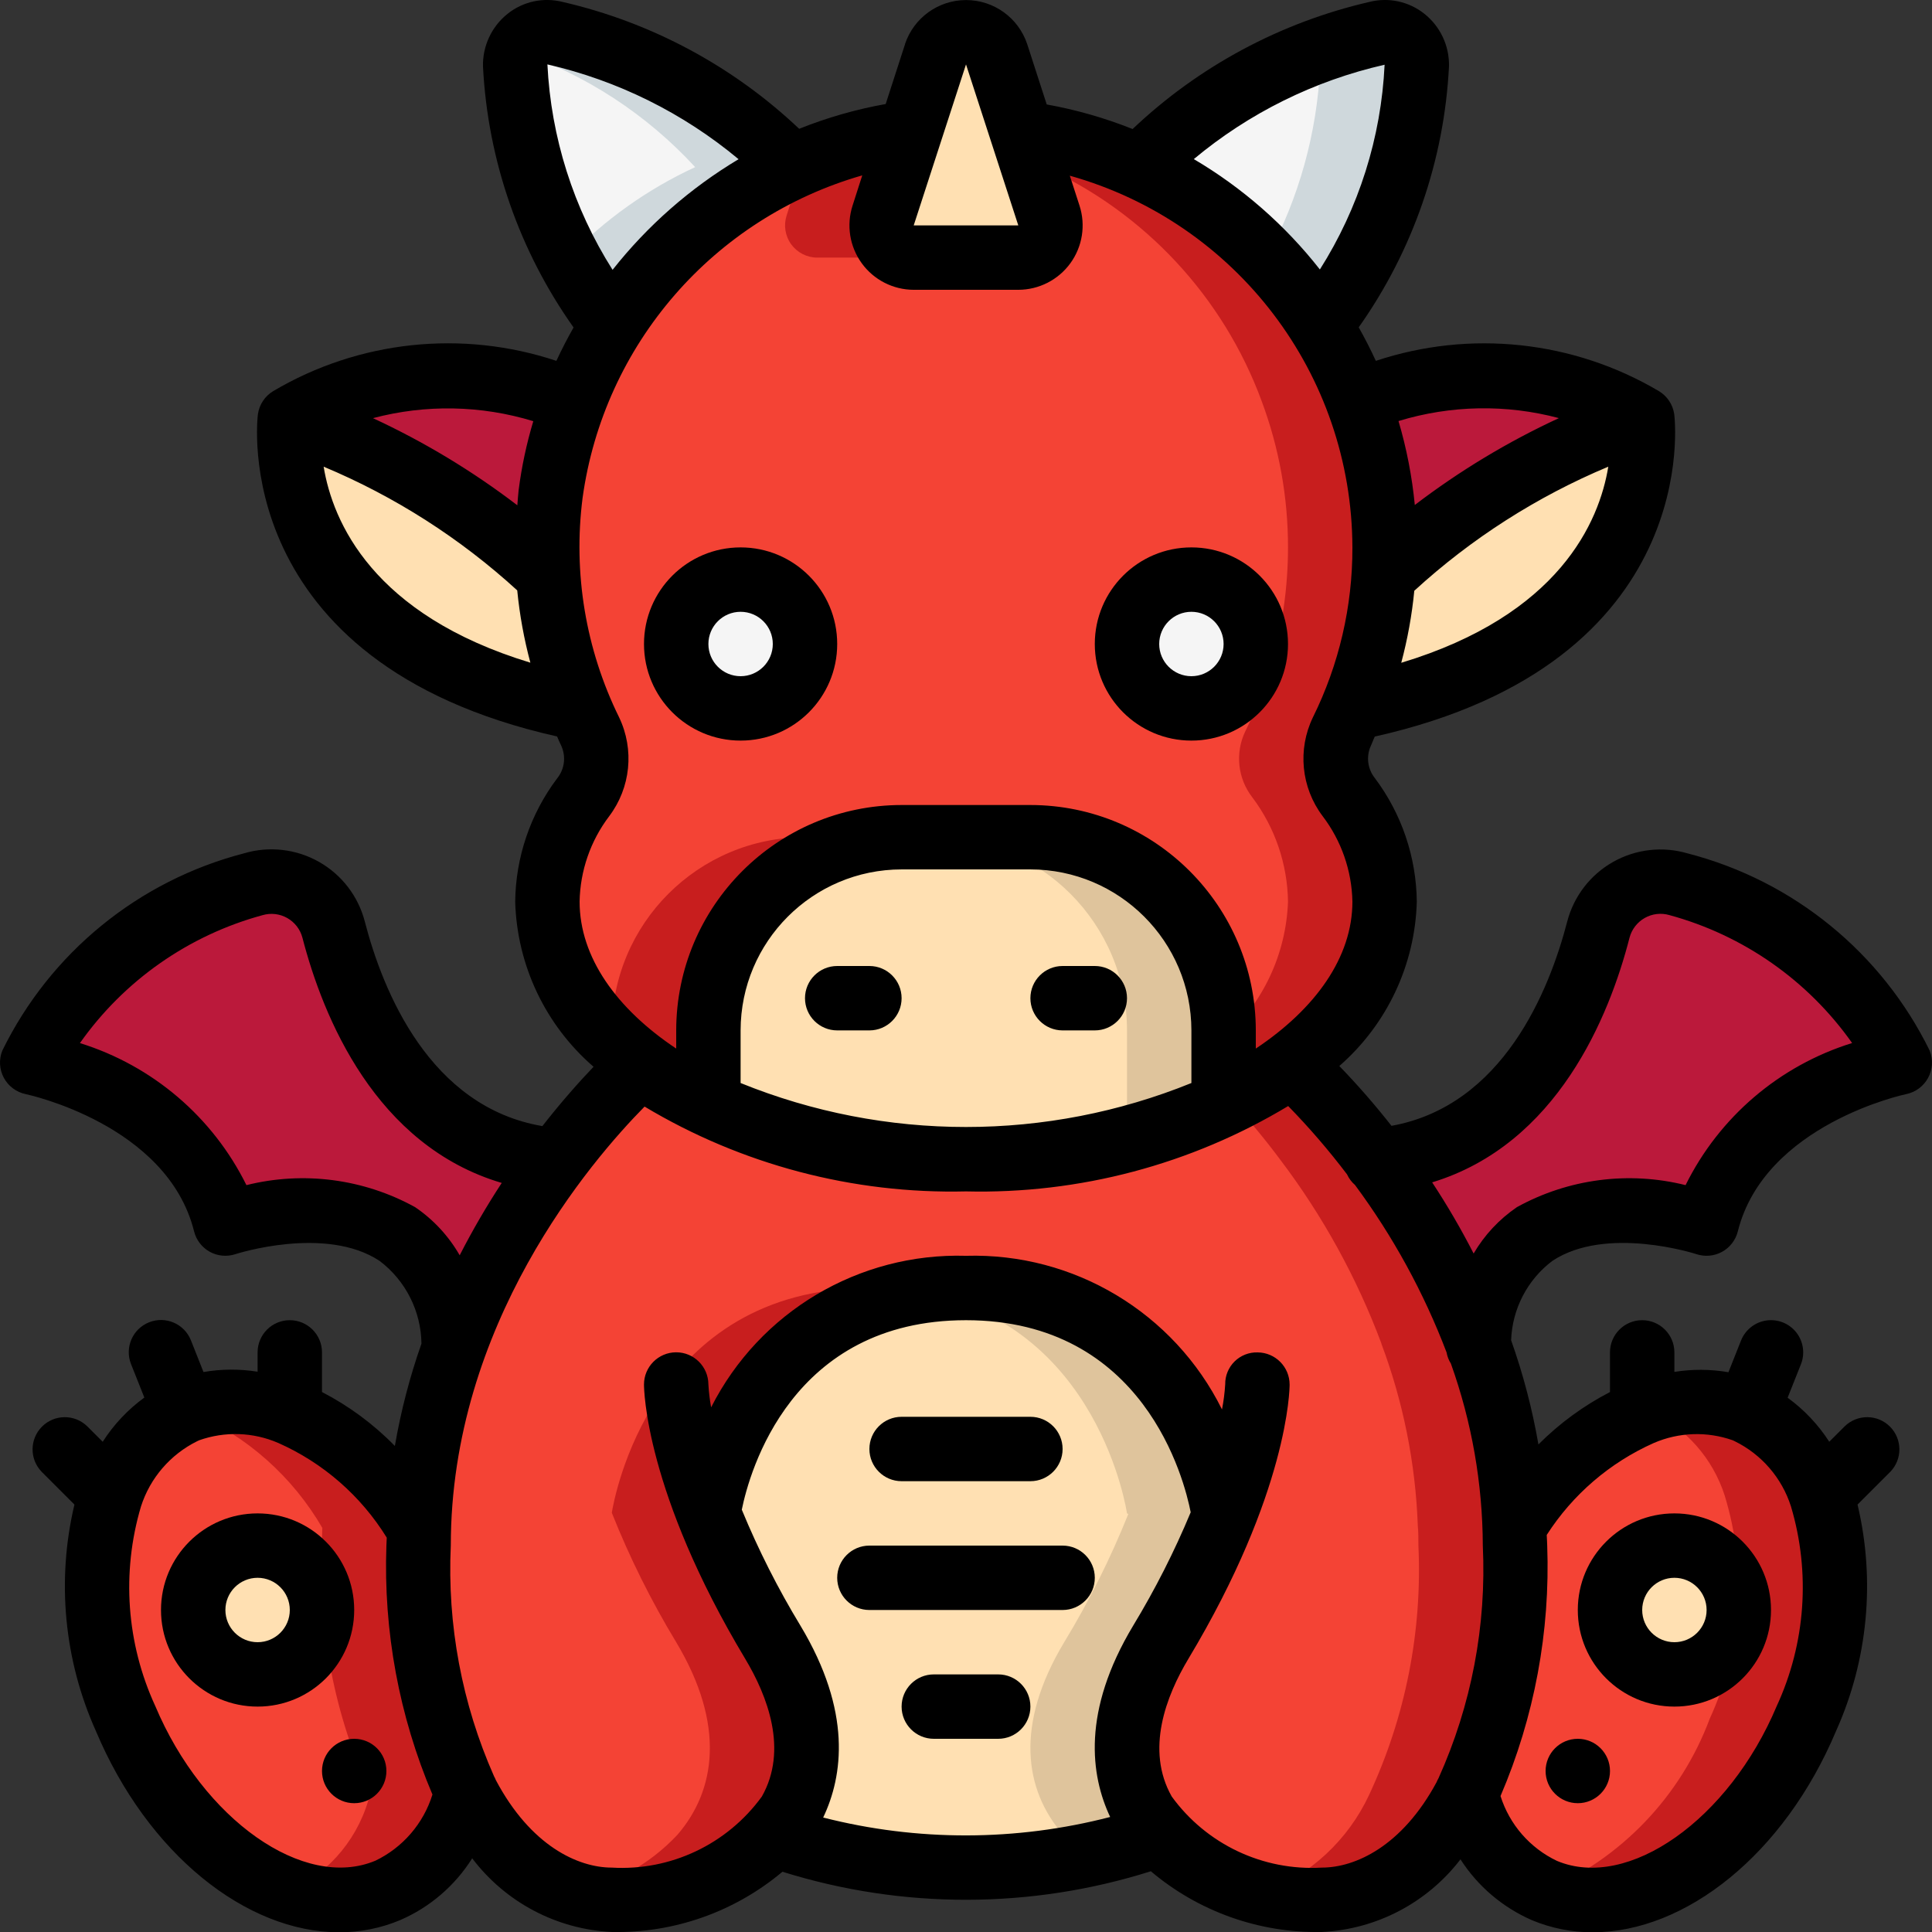 <svg height="512" viewBox="0 0 60 60" width="512" xmlns="http://www.w3.org/2000/svg"><rect x="0" y="0" width="60" height="60" fill="#333333" stroke="none"/><g id="Page-1" fill="none" fill-rule="evenodd"><g id="025---Dragon" transform="translate(0 -1)"><g id="Color" transform="translate(1 1)"><g fill-rule="nonzero"><path id="Shape" d="m40.89 24.76c.704.935 1.093 2.07 1.11 3.24-.113 2.047-1.193 3.919-2.91 5.04-.651.491-1.352.913-2.09 1.26v-2.3c0-3.314-2.686-6-6-6h-4c-3.314 0-6 2.686-6 6v2.3c-.73-.342-1.424-.758-2.07-1.24-1.726-1.125-2.814-3.003-2.93-5.06.017-1.17.406-2.305 1.11-3.24.452-.584.537-1.373.22-2.04-.122-.234-.232-.475-.33-.72-.544-1.312-.871-2.703-.97-4.12-.061-.847-.038-1.698.07-2.54.121-.989.363-1.96.72-2.89.301-.819.69-1.604 1.16-2.34 1.354-2.149 3.303-3.858 5.61-4.92 1.16-.547 2.398-.911 3.67-1.08l-.83 2.58c-.099.304-.047.638.141.897.188.259.489.413.809.413h3.24c.32-0.0.621-.154.809-.413.188-.259.24-.593.141-.897l-.83-2.57c1.273.168 2.513.526 3.68 1.06 3.134 1.422 5.569 4.041 6.76 7.27.544 1.455.822 2.996.82 4.55 0 .3-.01.59-.03.88-.094 1.417-.421 2.81-.97 4.12-.1.24-.21.48-.33.72-.317.667-.232 1.456.22 2.04z" fill="#f44335"/><path id="Shape" d="m27.26 4.11c-1.137.153-2.248.463-3.3.921l-.53 1.659c-.099.304-.047.638.141.897.188.259.489.413.809.413h3c-.32-0-.621-.154-.809-.413-.188-.259-.24-.593-.141-.897z" fill="#c81e1e"/><path id="Shape" d="m40.67 22.72c.12-.24.23-.48.33-.72.549-1.31.876-2.703.97-4.12.02-.29.03-.58.03-.88.002-1.554-.276-3.095-.82-4.55-1.191-3.229-3.626-5.848-6.76-7.27-1.167-.534-2.407-.892-3.68-1.06l.29.9c.13.054.263.1.39.161 3.134 1.422 5.569 4.041 6.76 7.27.544 1.455.822 2.996.82 4.549 0 .3-.01.59-.03.88-.094 1.417-.421 2.81-.97 4.12-.1.24-.21.48-.33.72-.317.667-.232 1.456.22 2.04.704.935 1.093 2.07 1.11 3.24-.058 1.63-.78 3.166-2 4.25v2.05c.738-.347 1.439-.769 2.09-1.26 1.717-1.121 2.797-2.993 2.91-5.04-.017-1.17-.406-2.305-1.11-3.24-.452-.584-.537-1.373-.22-2.04z" fill="#c81e1e"/><path id="Shape" d="m18 32v.252c.292.289.603.559.93.808.646.482 1.34.898 2.07 1.24v-2.3c0-3.314 2.686-6 6-6h-3c-3.314 0-6 2.686-6 6z" fill="#c81e1e"/><path id="Shape" d="m23.59 5.19c-2.307 1.062-4.256 2.771-5.61 4.92-1.796-2.321-2.836-5.138-2.98-8.07-.012-.312.123-.612.365-.81s.561-.272.865-.2c2.808.623 5.367 2.067 7.35 4.15z" fill="#f5f5f5"/><path id="Shape" d="m23.58 5.18c-1.983-2.083-4.542-3.527-7.35-4.15-.468-.116-.952.126-1.14.57 2.099.718 3.986 1.949 5.49 3.58l.01.01c-1.475.681-2.811 1.63-3.938 2.8.388.74.832 1.449 1.328 2.12 1.354-2.149 3.303-3.858 5.61-4.92z" fill="#cfd8dc"/><path id="Shape" d="m43 2.04c-.144 2.927-1.181 5.739-2.97 8.06-1.354-2.149-3.303-3.858-5.61-4.92 1.983-2.083 4.542-3.527 7.35-4.15.304-.072.624.002.865.2s.376.498.365.81z" fill="#f5f5f5"/><path id="Shape" d="m41.77 1.03c-.63.156-1.251.346-1.86.57.061.139.092.289.09.44-.095 2.077-.657 4.105-1.645 5.934.63.649 1.191 1.362 1.675 2.126 1.789-2.321 2.826-5.133 2.97-8.06.012-.312-.123-.612-.365-.81s-.561-.272-.865-.2z" fill="#cfd8dc"/><circle id="Oval" cx="22" cy="20" fill="#f5f5f5" r="2"/><circle id="Oval" cx="36" cy="20" fill="#f5f5f5" r="2"/><path id="Shape" d="m17 22c-10-2-9-9-9-9 2.985 1.054 5.719 2.716 8.03 4.88.099 1.417.426 2.808.97 4.12z" fill="#ffe0b2"/><path id="Shape" d="m16.1 15.34c-.108.842-.131 1.693-.07 2.54-2.311-2.164-5.045-3.826-8.03-4.88 2.692-1.553 5.956-1.757 8.82-.55-.357.93-.599 1.901-.72 2.89z" fill="#bb193b"/><path id="Shape" d="m41.97 17.88c.02-.29.03-.58.03-.88.002-1.554-.276-3.095-.82-4.55 2.864-1.207 6.128-1.003 8.82.55-2.985 1.054-5.719 2.716-8.03 4.88z" fill="#bb193b"/><path id="Shape" d="m41 22c.549-1.31.876-2.703.97-4.12 2.311-2.164 5.045-3.826 8.03-4.88 0 0 1 7-9 9z" fill="#ffe0b2"/><path id="Shape" d="m30.62 8h-3.24c-.32-0-.621-.154-.809-.413-.188-.259-.24-.593-.141-.897l.83-2.58.79-2.43c.135-.41.518-.688.95-.688s.815.277.95.688l.79 2.44.83 2.57c.099.304.047.638-.141.897-.188.259-.489.413-.809.413z" fill="#ffe0b2"/></g><path id="Shape" d="m20 43c.106 1.374.444 2.719 1 3.98" stroke="#000" stroke-linecap="round" stroke-linejoin="round" stroke-width="2"/><path id="Shape" d="m37 32v2.3c-2.508 1.152-5.24 1.732-8 1.7-2.76.032-5.492-.548-8-1.7v-2.3c0-3.314 2.686-6 6-6h4c3.314 0 6 2.686 6 6z" fill="#ffe0b2" fill-rule="nonzero"/><path id="Shape" d="m31 26h-3c3.314 0 6 2.686 6 6v2.3c-2.045.947-4.25 1.504-6.5 1.64.493.036.992.06 1.5.06 2.76.032 5.492-.548 8-1.7v-2.3c0-3.314-2.686-6-6-6z" fill="#dfc49c" fill-rule="nonzero"/><path id="Shape" d="m46.05 48c.123 2.666-.402 5.322-1.53 7.74-1.34 2.54-3.27 3.26-4.47 3.26-1.891.064-3.722-.673-5.04-2.03-1.2-1.38-1.5-3.41.04-5.97.771-1.27 1.437-2.601 1.99-3.98l-.04-.02s-1-7-8-7c-6.78 0-7.93 6.56-8 6.98.554 1.393 1.223 2.738 2 4.02 1.54 2.57 1.23 4.61.03 5.99-1.324 1.34-3.147 2.068-5.03 2.01-1.21 0-3.16-.74-4.5-3.32-1.107-2.403-1.621-5.037-1.5-7.68 0-.18 0-.37.01-.55.064-1.92.436-3.817 1.1-5.62v-.01c1.245-3.327 3.236-6.323 5.82-8.76.646.482 1.34.898 2.07 1.24 2.508 1.152 5.24 1.732 8 1.7 2.76.032 5.492-.548 8-1.7.738-.347 1.439-.769 2.09-1.26.992.904 1.89 1.906 2.68 2.99 1.313 1.735 2.367 3.652 3.13 5.69v.01c.676 1.801 1.057 3.698 1.13 5.62v.02c.02.21.02.42.02.63z" fill="#f44335" fill-rule="nonzero"/><path id="Shape" d="m21 46.98c.064-.387 1.056-5.964 6.5-6.85-.496-.084-.997-.127-1.5-.13-6.78 0-7.93 6.56-8 6.98.554 1.393 1.223 2.738 2 4.02 1.54 2.57 1.23 4.61.03 5.99-.862.915-1.986 1.541-3.218 1.794.382.135.783.208 1.188.216 1.883.058 3.706-.67 5.03-2.01 1.2-1.38 1.51-3.42-.03-5.99-.777-1.282-1.446-2.627-2-4.02z" fill="#c81e1e" fill-rule="nonzero"/><path id="Shape" d="m46.03 47.37v-.02c-.073-1.922-.454-3.819-1.13-5.62v-.01c-.763-2.038-1.817-3.955-3.13-5.69-.79-1.084-1.688-2.086-2.68-2.99-.582.436-1.204.816-1.857 1.135.545.591 1.058 1.21 1.537 1.855 1.313 1.735 2.367 3.652 3.13 5.69v.01c.676 1.801 1.057 3.698 1.13 5.62v.02c.02.21.02.42.02.63.123 2.666-.402 5.322-1.53 7.74-.654 1.405-1.832 2.498-3.282 3.045.594.14 1.202.213 1.812.215 1.2 0 3.13-.72 4.47-3.26 1.128-2.418 1.653-5.074 1.53-7.74 0-.21 0-.42-.02-.63z" fill="#c81e1e" fill-rule="nonzero"/><path id="Shape" d="m35.05 51c-1.54 2.56-1.24 4.59-.04 5.97-1.922.713-3.96 1.062-6.01 1.03-2.035.033-4.059-.31-5.97-1.01 1.2-1.38 1.51-3.42-.03-5.99-.777-1.282-1.446-2.627-2-4.02.07-.42 1.22-6.98 8-6.98 7 0 8 7 8 7l.04.02c-.553 1.379-1.219 2.71-1.99 3.98z" fill="#ffe0b2" fill-rule="nonzero"/><path id="Shape" d="m37.04 47.02-.04-.02s-1-7-8-7c-.503.003-1.004.046-1.5.13 5.637.919 6.5 6.87 6.5 6.87l.04.02c-.553 1.379-1.219 2.71-1.99 3.98-1.54 2.56-1.24 4.59-.04 5.97-1.45.548-2.975.874-4.522.968.493.037 1 .062 1.512.062 2.05.032 4.088-.317 6.01-1.03-1.2-1.38-1.5-3.41.04-5.97.771-1.27 1.437-2.601 1.99-3.98z" fill="#dfc49c" fill-rule="nonzero"/><path id="Shape" d="m16.27 36.04c-1.331 1.762-2.395 3.709-3.16 5.78-.49-6.03-7.11-3.82-7.11-3.82-1-4-6-5-6-5 1.38-2.754 3.886-4.775 6.87-5.54.517-.152 1.074-.088 1.544.178s.811.71.946 1.232c.66 2.54 2.42 6.81 6.91 7.17z" fill="#bb193b" fill-rule="nonzero"/><path id="Shape" d="m13.5 55.68c-.316 1.332-1.221 2.447-2.46 3.03-2.77 1.16-6.41-1.23-8.14-5.34-.999-2.175-1.163-4.642-.46-6.93.369-1.147 1.199-2.089 2.29-2.6.01-.01.03-.01.04-.02 1.043-.405 2.203-.383 3.23.06 1.683.732 3.088 1.983 4.01 3.57-.01.18-.01.37-.01.55-.121 2.643.393 5.277 1.5 7.68z" fill="#f44335" fill-rule="nonzero"/><path id="Shape" d="m12 48c0-.18 0-.37.01-.55-.922-1.587-2.327-2.838-4.01-3.57-1.022-.441-2.176-.464-3.215-.064.072.024.143.036.215.064 1.683.732 3.088 1.983 4.01 3.57-.01.18-.01.37-.01.55-.121 2.643.393 5.277 1.5 7.68-.316 1.332-1.221 2.447-2.46 3.03-.01 0-.021.006-.032.011.977.374 2.058.37 3.032-.011 1.239-.583 2.144-1.698 2.46-3.03-1.107-2.403-1.621-5.037-1.5-7.68z" fill="#c81e1e" fill-rule="nonzero"/><path id="Shape" d="m58 33s-5 1-6 5c0 0-6.54-2.18-7.1 3.72-.763-2.038-1.817-3.955-3.13-5.69 4.46-.38 6.21-4.63 6.87-7.16.136-.522.477-.967.946-1.232s1.026-.33 1.544-.178c2.984.765 5.49 2.786 6.87 5.54z" fill="#bb193b" fill-rule="nonzero"/><path id="Shape" d="m55.1 53.37c-1.73 4.11-5.37 6.5-8.14 5.34-1.218-.573-2.114-1.664-2.44-2.97 1.128-2.418 1.653-5.074 1.53-7.74 0-.21 0-.42-.02-.63v-.02c.934-1.538 2.321-2.75 3.97-3.47 1.027-.443 2.187-.465 3.23-.06.01.01.03.01.04.02 1.091.511 1.921 1.453 2.29 2.6.703 2.288.539 4.755-.46 6.93z" fill="#f44335" fill-rule="nonzero"/><path id="Shape" d="m55.56 46.44c-.369-1.147-1.199-2.089-2.29-2.6-.01-.01-.03-.01-.04-.02-.97-.375-2.045-.375-3.015 0h.015c.01.01.03.01.04.02 1.091.511 1.921 1.453 2.29 2.6.703 2.288.539 4.755-.46 6.93-.897 2.408-2.744 4.343-5.108 5.351 2.766 1.129 6.384-1.256 8.108-5.351.999-2.175 1.163-4.642.46-6.93z" fill="#c81e1e" fill-rule="nonzero"/><circle id="Oval" cx="7" cy="50" fill="#ffe0b2" fill-rule="nonzero" r="2"/><circle id="Oval" cx="51" cy="50" fill="#ffe0b2" fill-rule="nonzero" r="2"/></g><g id="Outline" fill="#000" fill-rule="nonzero"><circle id="Oval" cx="11" cy="56" r="1"/><circle id="Oval" cx="49" cy="56" r="1"/><path id="Shape" d="m27 31h-1c-.552 0-1 .448-1 1s.448 1 1 1h1c.552 0 1-.448 1-1s-.448-1-1-1z"/><path id="Shape" d="m34 31h-1c-.552 0-1 .448-1 1s.448 1 1 1h1c.552 0 1-.448 1-1s-.448-1-1-1z"/><path id="Shape" d="m23 24c1.657 0 3-1.343 3-3s-1.343-3-3-3-3 1.343-3 3 1.343 3 3 3zm0-4c.552 0 1 .448 1 1s-.448 1-1 1-1-.448-1-1 .448-1 1-1z"/><path id="Shape" d="m37 24c1.657 0 3-1.343 3-3s-1.343-3-3-3-3 1.343-3 3 1.343 3 3 3zm0-4c.552 0 1 .448 1 1s-.448 1-1 1-1-.448-1-1 .448-1 1-1z"/><path id="Shape" d="m52.417 27.505c-.777-.231-1.614-.136-2.32.262-.706.398-1.22 1.066-1.425 1.85-.557 2.151-2 5.723-5.458 6.347-.508-.647-1.048-1.267-1.62-1.858 1.48-1.291 2.353-3.143 2.406-5.106-.015-1.383-.47-2.726-1.3-3.832-.227-.283-.278-.669-.13-1 .048-.1.08-.2.125-.293 10.268-2.3 9.31-9.933 9.3-10.012-.043-.298-.218-.561-.476-.716-2.656-1.571-5.863-1.913-8.791-.94-.163-.355-.34-.702-.532-1.041 1.686-2.383 2.658-5.196 2.804-8.111.013-.632-.27-1.234-.765-1.627-.478-.381-1.107-.518-1.7-.37-2.762.636-5.304 1.999-7.361 3.949-.861-.343-1.755-.599-2.667-.763l-.607-1.876c-.273-.816-1.037-1.366-1.897-1.366s-1.624.55-1.897 1.366v.007l-.6 1.856c-.92.164-1.82.422-2.687.769-2.054-1.945-4.59-3.305-7.347-3.94-.595-.151-1.227-.015-1.707.368-.498.397-.782 1.005-.765 1.642.15 2.912 1.126 5.722 2.813 8.1-.192.338-.37.684-.534 1.037-2.929-.974-6.136-.632-8.793.939-.258.155-.433.418-.476.716-.011.079-.968 7.707 9.291 10.01.045.1.084.2.132.294.151.337.099.73-.136 1.015-.827 1.103-1.281 2.441-1.297 3.819.055 1.976.938 3.838 2.434 5.13-.432.45-.985 1.07-1.59 1.842-3.5-.595-4.956-4.192-5.515-6.355-.204-.785-.718-1.453-1.424-1.852-.706-.399-1.544-.495-2.322-.265-3.278.849-6.022 3.087-7.511 6.128-.11.275-.093.585.048.846.141.261.39.446.68.506.044.009 4.4.937 5.228 4.263.068.27.245.499.488.633s.532.16.796.073c.028-.01 2.8-.9 4.477.21.807.61 1.287 1.559 1.3 2.57-.364 1.034-.64 2.097-.826 3.177-.66-.676-1.424-1.241-2.263-1.675v-1.231c0-.552-.448-1-1-1s-1 .448-1 1v.6c-.557-.089-1.124-.086-1.68.01l-.39-.984c-.204-.514-.785-.765-1.299-.561-.514.204-.765.785-.561 1.299l.413 1.039c-.513.373-.951.839-1.293 1.373l-.483-.483c-.392-.379-1.016-.374-1.402.012-.386.386-.391 1.009-.012 1.402l1.019 1.019c-.558 2.353-.324 4.825.666 7.032 1.612 3.828 4.675 6.251 7.557 6.251.65.002 1.294-.127 1.893-.378.922-.399 1.702-1.068 2.237-1.919 1.035 1.367 2.622 2.205 4.335 2.288 1.935.039 3.818-.626 5.3-1.871 3.725 1.166 7.719 1.161 11.441-.015 1.482 1.253 3.369 1.923 5.309 1.886 1.698-.082 3.273-.907 4.307-2.256.536.834 1.307 1.491 2.216 1.888.6.251 1.243.379 1.893.377 2.88 0 5.944-2.423 7.555-6.25.991-2.207 1.225-4.679.667-7.033l1.019-1.019c.379-.392.374-1.016-.012-1.402s-1.009-.391-1.402-.012l-.483.482c-.343-.532-.781-.995-1.293-1.367l.413-1.039c.132-.332.076-.71-.145-.99s-.576-.421-.93-.369-.653.289-.785.621l-.391.985c-.555-.096-1.123-.099-1.679-.01v-.606c0-.552-.448-1-1-1s-1 .448-1 1v1.232c-.82.424-1.57.973-2.222 1.627-.191-1.1-.474-2.183-.848-3.235.034-.973.504-1.878 1.28-2.465 1.675-1.112 4.447-.219 4.474-.21.264.088.553.062.797-.072.244-.134.421-.364.489-.634.832-3.326 5.184-4.254 5.226-4.263.291-.058.541-.243.683-.504s.16-.571.05-.847c-1.49-3.04-4.234-5.277-7.512-6.124zm-8.9-5.922c.196-.733.332-1.481.405-2.236 1.771-1.623 3.809-2.926 6.025-3.854-.281 1.714-1.521 4.607-6.428 6.09zm4.9-7.6c-1.587.734-3.089 1.639-4.479 2.7-.085-.883-.255-1.756-.506-2.607 1.621-.495 3.348-.527 4.985-.09zm-5.417-10.973c-.107 2.258-.8 4.449-2.01 6.359-1.08-1.377-2.408-2.539-3.915-3.428 1.716-1.432 3.746-2.436 5.925-2.931zm-11.376 4.99h-3.248l1.624-5zm-14.624-5c2.183.501 4.217 1.51 5.937 2.944-1.502.898-2.828 2.062-3.913 3.436-1.215-1.916-1.912-4.114-2.024-6.38zm-.438 11.08c-.21.699-.362 1.413-.455 2.137-.019.159-.027.316-.041.475-1.391-1.063-2.895-1.97-4.483-2.706 1.636-.434 3.361-.401 4.979.094zm-6.511 1.413c2.21.925 4.244 2.225 6.012 3.842.074.758.211 1.509.408 2.245-4.902-1.488-6.139-4.38-6.42-6.087zm7.949 13.507c.017-.957.338-1.885.916-2.648.671-.886.791-2.074.31-3.076-1.038-2.11-1.432-4.479-1.134-6.811.658-4.764 4.063-8.692 8.686-10.019l-.3.936c-.198.608-.092 1.274.283 1.792.375.518.976.825 1.615.826h3.248c.64-.001 1.241-.307 1.617-.825.376-.518.481-1.184.283-1.793l-.3-.926c5.177 1.454 8.76 6.167 8.776 11.544.005 1.831-.415 3.637-1.227 5.278-.481.997-.365 2.179.3 3.064.583.765.908 1.696.927 2.658 0 1.727-1.146 3.328-3 4.564v-.564c-.004-3.864-3.136-6.996-7-7h-4c-3.864.004-6.996 3.136-7 7v.564c-1.854-1.236-3-2.837-3-4.564zm19 5.634c-4.489 1.821-9.511 1.821-14 0v-1.634c.003-2.76 2.24-4.997 5-5h4c2.76.003 4.997 2.24 5 5zm-24.112 3.853c-1.597-.879-3.466-1.123-5.235-.682-1.047-2.116-2.916-3.71-5.171-4.411 1.371-1.944 3.377-3.349 5.672-3.973.257-.075.534-.043.767.089.233.132.403.352.471.611.639 2.466 2.266 6.456 6.19 7.616-.475.725-.911 1.475-1.306 2.247-.343-.598-.817-1.11-1.388-1.497zm-1.234 20.3c-2.216.926-5.345-1.272-6.833-4.807-.894-1.942-1.052-4.142-.444-6.192.283-.886.914-1.619 1.748-2.031.02-.008.04-.018.06-.028.8-.284 1.677-.254 2.456.083 1.394.618 2.569 1.643 3.37 2.941 0 .083-.011.163-.011.246-.095 2.651.393 5.29 1.43 7.732-.28.903-.924 1.648-1.776 2.057zm13.911-1.343c.612-1.289.9-3.285-.708-5.96-.698-1.151-1.307-2.355-1.82-3.6.237-1.165 1.53-5.884 6.963-5.884 5.535 0 6.782 4.96 6.978 5.965-.506 1.217-1.103 2.393-1.786 3.52-1.6 2.663-1.322 4.654-.715 5.943-2.922.757-5.987.763-8.912.017zm15.485 1.556c-1.829.107-3.585-.725-4.661-2.208-.822-1.452-.172-3.127.518-4.277 3.107-5.179 3.143-8.381 3.143-8.515 0-.55-.443-.996-.993-1-.267-.008-.525.093-.715.28-.19.187-.296.444-.292.71-.016.262-.049.523-.1.781-1.492-3.005-4.596-4.868-7.95-4.771-3.327-.097-6.411 1.737-7.915 4.706-.043-.235-.071-.473-.085-.712-.002-.552-.451-.999-1.003-.997-.552.002-.999.451-.997 1.003 0 .134.036 3.336 3.143 8.515.69 1.15 1.339 2.825.518 4.277-1.076 1.483-2.832 2.315-4.661 2.208-1.055 0-2.523-.683-3.6-2.716-.016-.041-.035-.081-.057-.12-.997-2.251-1.457-4.704-1.343-7.164 0-6.877 4.353-11.946 6.018-13.634 3.011 1.804 6.473 2.718 9.982 2.634 3.519.085 6.99-.835 10.006-2.651.653.669 1.264 1.378 1.828 2.123.058.126.142.238.247.329 1.181 1.595 2.138 3.345 2.844 5.2.021.123.067.241.134.347.649 1.814.984 3.725.991 5.652.118 2.483-.354 4.959-1.376 7.225-.023.04-.044.082-.061.125-1.07 1.984-2.519 2.65-3.563 2.65zm10.311-13.187c.777-.336 1.653-.366 2.451-.084l.063.03c.833.409 1.463 1.14 1.745 2.024.612 2.052.455 4.256-.442 6.2-1.487 3.534-4.618 5.733-6.824 4.809-.839-.399-1.474-1.128-1.754-2.014 1.052-2.454 1.547-5.11 1.45-7.778 0-.112-.013-.219-.015-.331.806-1.256 1.962-2.249 3.326-2.856zm.986-8.008c-1.769-.441-3.638-.197-5.235.682-.551.375-1.011.867-1.347 1.442-.389-.759-.819-1.497-1.288-2.21 3.883-1.182 5.5-5.147 6.13-7.6.069-.259.239-.479.472-.611s.509-.164.766-.089c2.296.625 4.302 2.029 5.674 3.973-2.256.701-4.125 2.296-5.172 4.413z"/><path id="Shape" d="m8 48c-1.657 0-3 1.343-3 3s1.343 3 3 3 3-1.343 3-3-1.343-3-3-3zm0 4c-.552 0-1-.448-1-1s.448-1 1-1 1 .448 1 1-.448 1-1 1z"/><path id="Shape" d="m52 54c1.657 0 3-1.343 3-3s-1.343-3-3-3-3 1.343-3 3 1.343 3 3 3zm0-4c.552 0 1 .448 1 1s-.448 1-1 1-1-.448-1-1 .448-1 1-1z"/><path id="Shape" d="m28 47h4c.552 0 1-.448 1-1s-.448-1-1-1h-4c-.552 0-1 .448-1 1s.448 1 1 1z"/><path id="Shape" d="m31 53h-2c-.552 0-1 .448-1 1s.448 1 1 1h2c.552 0 1-.448 1-1s-.448-1-1-1z"/><path id="Shape" d="m33 49h-6c-.552 0-1 .448-1 1s.448 1 1 1h6c.552 0 1-.448 1-1s-.448-1-1-1z"/></g></g></g></svg>